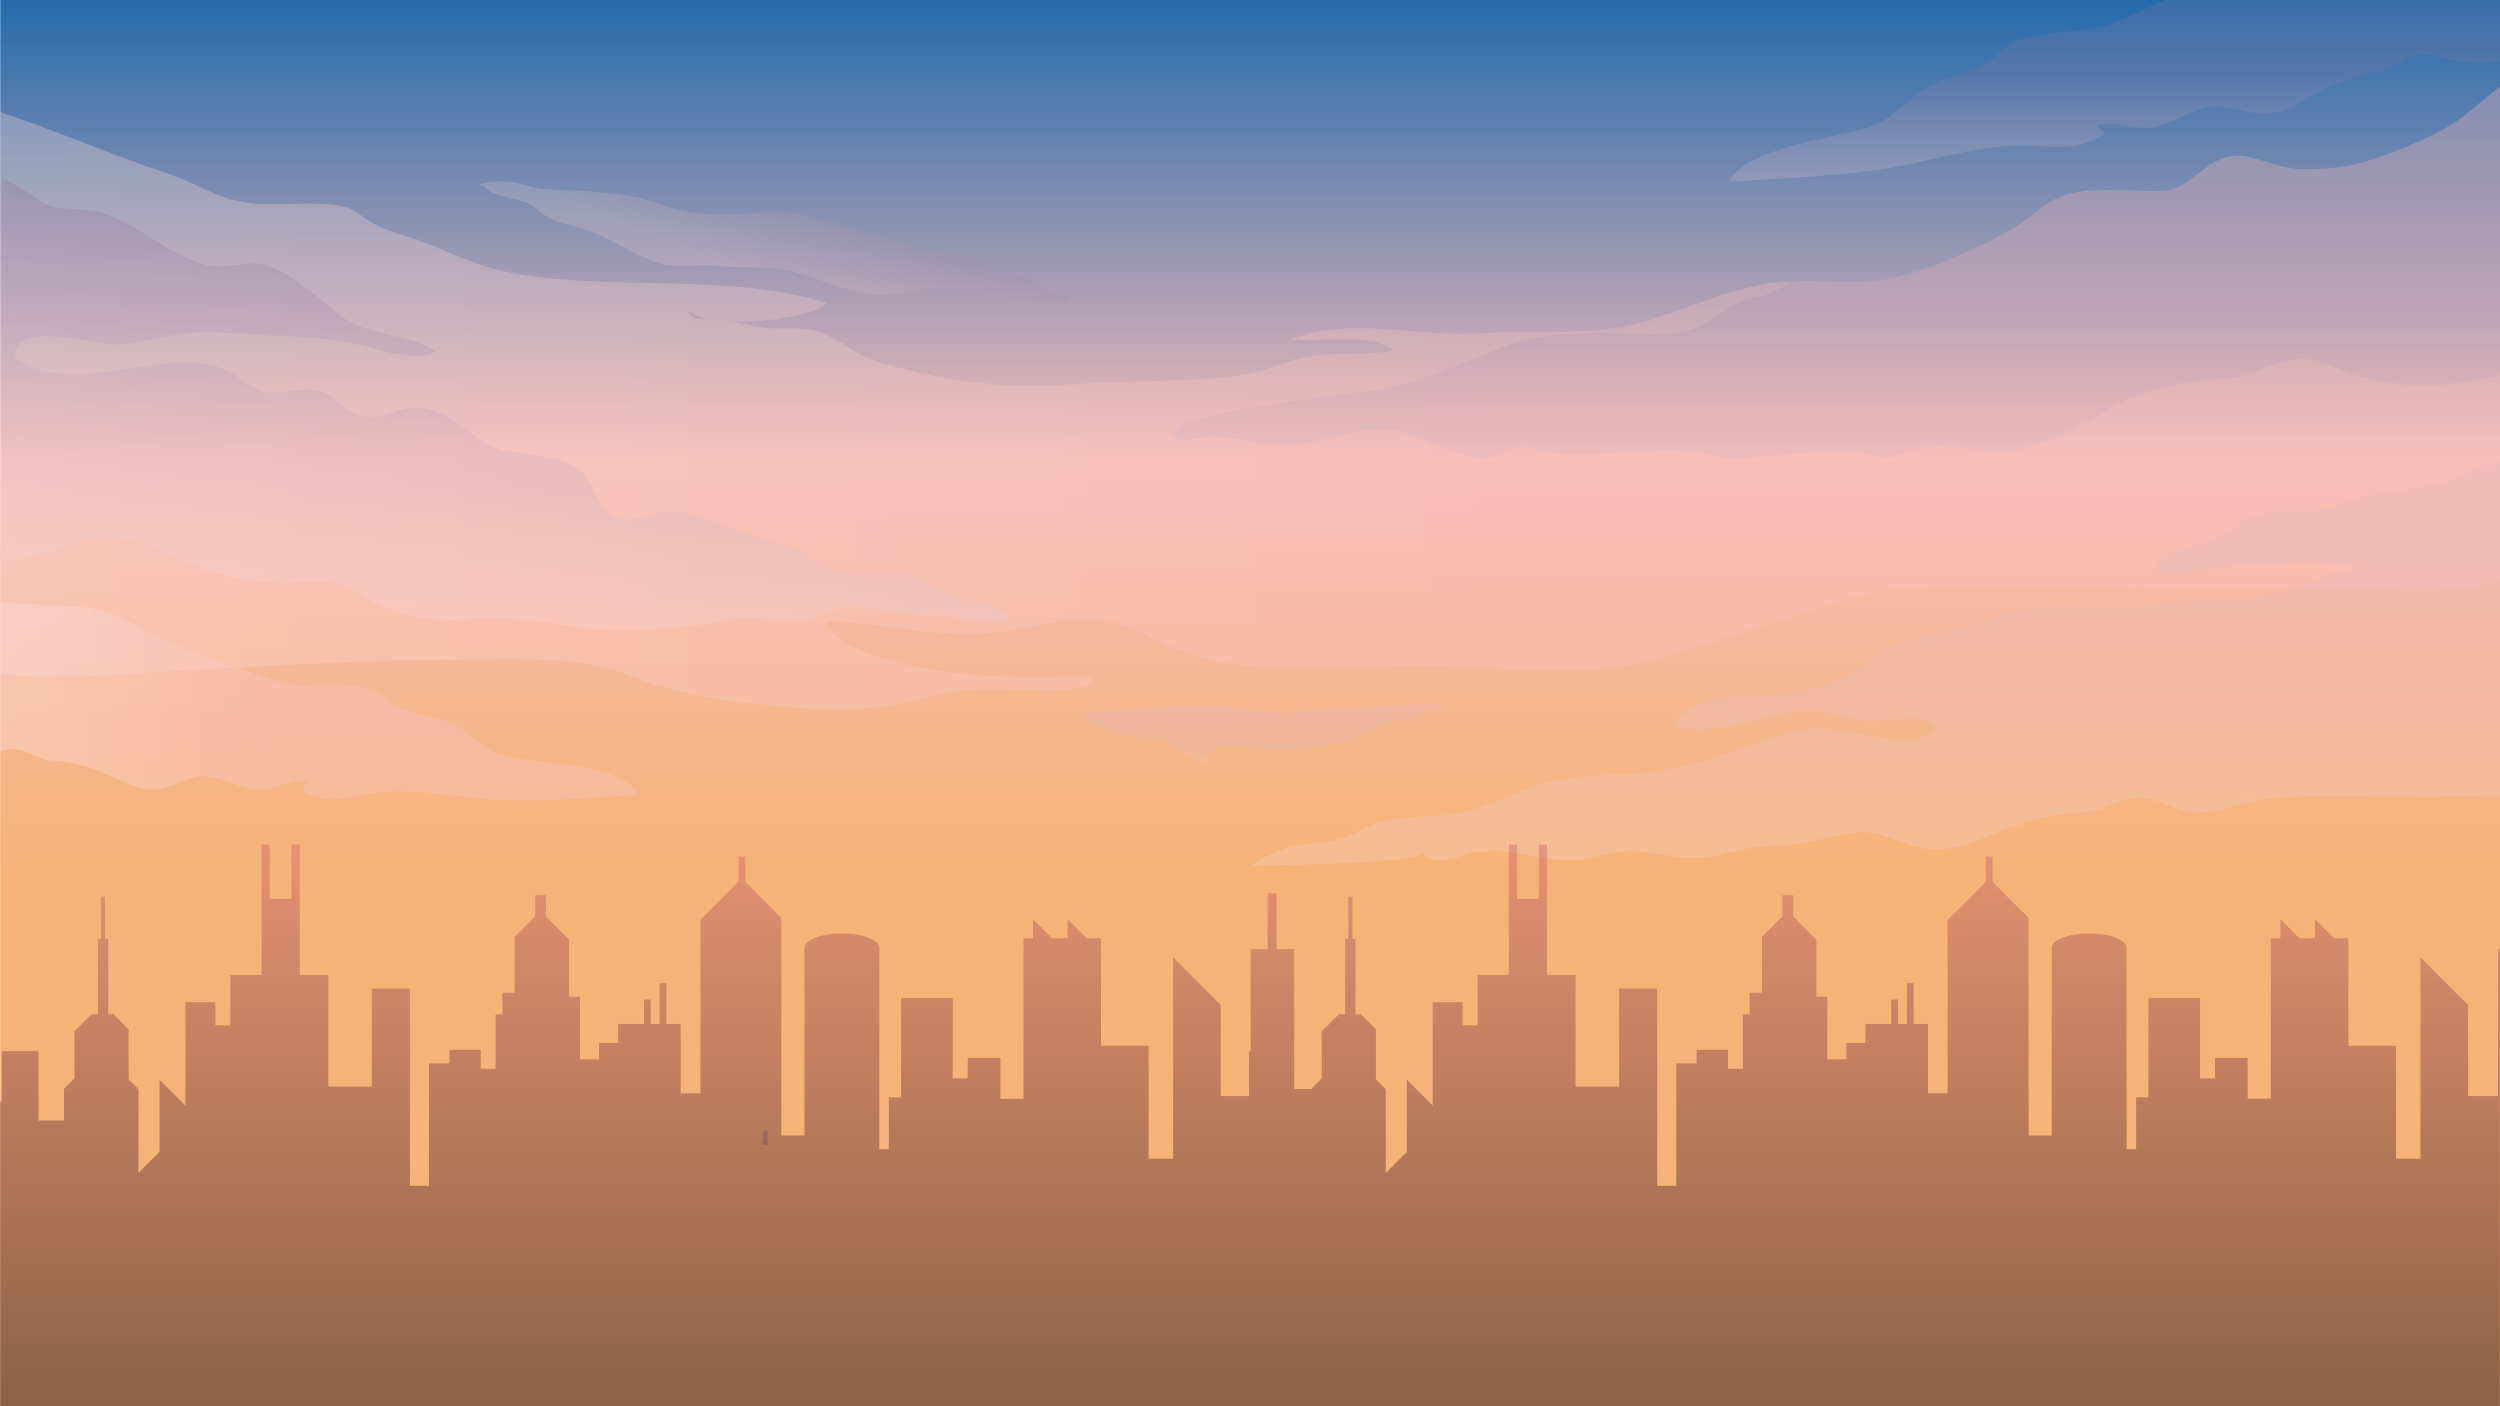 <?xml version="1.0" encoding="utf-8"?>
<!-- Generator: Adobe Illustrator 23.1.0, SVG Export Plug-In . SVG Version: 6.00 Build 0)  -->
<svg version="1.1" xmlns="http://www.w3.org/2000/svg" xmlns:xlink="http://www.w3.org/1999/xlink" x="0px" y="0px"
	 viewBox="0 0 2880 1620" style="enable-background:new 0 0 2880 1620;" xml:space="preserve">
<style type="text/css">
	.st0{clip-path:url(#SVGID_2_);fill:url(#SVGID_3_);}
	.st1{clip-path:url(#SVGID_5_);fill:url(#SVGID_6_);}
	.st2{opacity:0.3;}
	.st3{clip-path:url(#SVGID_8_);}
	.st4{clip-path:url(#SVGID_10_);fill:url(#SVGID_11_);}
	.st5{opacity:0.2;}
	.st6{clip-path:url(#SVGID_13_);}
	.st7{clip-path:url(#SVGID_15_);fill:url(#SVGID_16_);}
	.st8{clip-path:url(#SVGID_18_);}
	.st9{clip-path:url(#SVGID_20_);fill:url(#SVGID_21_);}
	.st10{clip-path:url(#SVGID_23_);}
	.st11{clip-path:url(#SVGID_25_);fill:url(#SVGID_26_);}
	.st12{opacity:0.4;}
	.st13{clip-path:url(#SVGID_28_);}
	.st14{clip-path:url(#SVGID_30_);fill:url(#SVGID_31_);}
	.st15{clip-path:url(#SVGID_33_);}
	.st16{clip-path:url(#SVGID_35_);fill:url(#SVGID_36_);}
	.st17{clip-path:url(#SVGID_38_);}
	.st18{clip-path:url(#SVGID_40_);fill:url(#SVGID_41_);}
	.st19{clip-path:url(#SVGID_43_);}
	.st20{clip-path:url(#SVGID_45_);fill:url(#SVGID_46_);}
	.st21{fill:none;}
	.st22{opacity:0.5;}
	.st23{clip-path:url(#SVGID_48_);}
	.st24{clip-path:url(#SVGID_50_);fill:url(#SVGID_51_);}
</style>
<g id="图层_1">
	<g>
		<g>
			<defs>
				<rect id="SVGID_1_" x="0.29" width="2879.71" height="1620"/>
			</defs>
			<clipPath id="SVGID_2_">
				<use xlink:href="#SVGID_1_"  style="overflow:visible;"/>
			</clipPath>
			
				<linearGradient id="SVGID_3_" gradientUnits="userSpaceOnUse" x1="-1.899014e-04" y1="1620.001" x2="1" y2="1620.001" gradientTransform="matrix(0 1095.937 1095.937 0 -1773978.5 -97.196)">
				<stop  offset="0" style="stop-color:#005CAA"/>
				<stop  offset="0.567" style="stop-color:#F6BCB8"/>
				<stop  offset="1" style="stop-color:#F6B377"/>
			</linearGradient>
			<rect x="0.29" class="st0" width="2879.71" height="1620"/>
		</g>
		<g>
			<defs>
				<rect id="SVGID_4_" x="878.7" y="1302.2" width="5.48" height="16.48"/>
			</defs>
			<clipPath id="SVGID_5_">
				<use xlink:href="#SVGID_4_"  style="overflow:visible;"/>
			</clipPath>
			
				<linearGradient id="SVGID_6_" gradientUnits="userSpaceOnUse" x1="-3.165927e-03" y1="1620" x2="1.001" y2="1620" gradientTransform="matrix(0 -228.668 -228.668 0 371323.25 1503.442)">
				<stop  offset="0" style="stop-color:#000000"/>
				<stop  offset="1" style="stop-color:#E3A8A6"/>
			</linearGradient>
			<rect x="878.7" y="1302.2" class="st1" width="5.48" height="16.48"/>
		</g>
	</g>
</g>
<g id="图层_2">
	<g class="st2">
		<g>
			<defs>
				<rect id="SVGID_7_" x="1249.7" y="811.19" width="415.1" height="65.77"/>
			</defs>
			<clipPath id="SVGID_8_">
				<use xlink:href="#SVGID_7_"  style="overflow:visible;"/>
			</clipPath>
			<g class="st3">
				<defs>
					<path id="SVGID_9_" d="M1265.97,818.96c104.74-6.8,138.64-8.11,189.48,0c50.83,8.11-7.94,0.54,76.9-2.43
						c84.84-2.97,186.51-13.78,98.71,7.83c-87.81,21.61-62.39,32.42-124.78,37.82c-62.39,5.4-69.32-5.4-94.74-2.7
						c-25.42,2.7-9.24,29.72-43.9,10.81c-34.66-18.91-9.24-18.91-53.14-21.61C1270.59,845.97,1224.38,821.66,1265.97,818.96"/>
				</defs>
				<clipPath id="SVGID_10_">
					<use xlink:href="#SVGID_9_"  style="overflow:visible;"/>
				</clipPath>
				
					<linearGradient id="SVGID_11_" gradientUnits="userSpaceOnUse" x1="-5.384894e-04" y1="1619.758" x2="0.999" y2="1619.758" gradientTransform="matrix(0 -59.437 -59.437 0 97745.484 918.885)">
					<stop  offset="0" style="stop-color:#FBDDD9"/>
					<stop  offset="0.451" style="stop-color:#FADBD7"/>
					<stop  offset="0.613" style="stop-color:#F6D4D2"/>
					<stop  offset="0.729" style="stop-color:#EDC9C9"/>
					<stop  offset="0.815" style="stop-color:#E3BABC"/>
					<stop  offset="1" style="stop-color:#E3BABC"/>
				</linearGradient>
				<rect x="1224.38" y="802.75" class="st4" width="494.48" height="86.45"/>
			</g>
		</g>
	</g>
	<g class="st5">
		<g>
			<defs>
				<rect id="SVGID_12_" x="1350.92" y="100.32" width="1535.05" height="427.54"/>
			</defs>
			<clipPath id="SVGID_13_">
				<use xlink:href="#SVGID_12_"  style="overflow:visible;"/>
			</clipPath>
			<g class="st6">
				<defs>
					<path id="SVGID_14_" d="M2885.97,430.79V100.32c-3.91,1.53-7.93,2.91-12.02,4.18c-16.94,13.02-32.31,28.07-50.45,39.38
						c-25.32,15.79-72.31,34.68-100.71,42.95c-21.41,6.23-48.35,8.17-71.46,8.04c-25.85-0.14-53.79-16.66-76.18-15.54
						c-29.94,1.49-46.67,29.56-72.02,38.59c-11.96,4.26-33.35,1.38-46.38,1.27c-40.55-0.35-75.63-3.42-103.94,19.51
						c-21,17.02-43.49,31.79-73.74,45.35c-34.57,15.49-70.11,31.82-108.32,37.78c-36.51,5.69-73.38,0.39-110.06,2.29
						c-3.1,3.53-6.79,6.71-11.51,9.3c-17.73,9.75-39.47,8.93-57.12,20.71c-29.01,19.36-41.93,30.15-79.87,30.57
						c-64.02,0.72-121.96-7.84-182.86,15.88c-48.33,18.82-94.95,41.66-147.95,49.38c-25.47,3.7-245.02,26.66-229.7,52.31
						c5.84,9.78,33.34,0.22,43.79,0.68c42.69,1.86,67.64,14.12,111.22,6.82c28.93-4.84,64.74-17.81,94.49-14.75
						c35.12,3.62,76.44,34.31,111.21,32.79c14.1-0.62,25.21-12.34,38.93-13.31c12.83-0.91,30.2,6.35,43.34,7.95
						c56.16,6.84,119.07-13.12,173.41,1.57c27.98,7.57,47.08,1.65,74.5,1.01c34.87-0.82,73.48-11.3,107.64-1.53
						c32.26,9.26,35.35-1.66,61.73-7.65c36.51-8.29,72.82,9.8,108.36,2.89c43.69-8.49,77.64-29.09,113.98-49.82
						c38.96-22.23,88.78-30.91,134.5-33.53c26.29-1.5,46.74-17.73,71.97-21.08c29.87-3.97,48.79,11.39,76.61,19.19
						C2774.76,449.63,2830.63,444.92,2885.97,430.79"/>
				</defs>
				<clipPath id="SVGID_15_">
					<use xlink:href="#SVGID_14_"  style="overflow:visible;"/>
				</clipPath>
				
					<linearGradient id="SVGID_16_" gradientUnits="userSpaceOnUse" x1="2.492724e-04" y1="1620.012" x2="1" y2="1620.012" gradientTransform="matrix(0 -593.402 -593.402 0 963429.688 651.156)">
					<stop  offset="0" style="stop-color:#FAD5D5"/>
					<stop  offset="0.017" style="stop-color:#FAD5D5"/>
					<stop  offset="0.483" style="stop-color:#746DA5"/>
					<stop  offset="1" style="stop-color:#746DA5"/>
				</linearGradient>
				<rect x="1336.37" y="100.32" class="st7" width="1549.6" height="432.43"/>
			</g>
		</g>
	</g>
	<g class="st5">
		<g>
			<defs>
				<rect id="SVGID_17_" x="551.73" y="208.85" width="681.15" height="139.6"/>
			</defs>
			<clipPath id="SVGID_18_">
				<use xlink:href="#SVGID_17_"  style="overflow:visible;"/>
			</clipPath>
			<g class="st8">
				<defs>
					<path id="SVGID_19_" d="M918.83,245.98c3.68,0.82,7.39,1.75,11.25,2.74c40.74,10.4,80.38,24.6,120.91,35.72
						c18.55,5.09,34.65,6.22,52.86,8.04c20.24,2.02,35.2,15.21,53.71,21.1c8.47,2.69,17.24,2.75,25.37,6.44
						c11.23,5.09,18.96,13.78,30.98,17.74c6.47,2.12,13.58,2.23,18.96,6.25c-5.82,7.86-46.8,2.96-56.78,2.64
						c-21.58-0.69-42.56-6.59-63.6-11.89c-35.91-9.05-76.67,8.63-113.94,3.3c-33.31-4.76-59.62-19.81-90.61-26.41
						c-25.94-5.52-54.02-2.35-80.16-5.53c-20.52-2.5-46.74,3.22-66.9-2.52c-25.79-7.35-53.13-25.82-78.22-36.17
						c-12.78-5.27-26.49-7.45-39.58-11.71c-13.47-4.38-18.73-11.21-29.63-18.6c-16.7-11.33-43.08-7.09-56.77-23.1
						c-1.82-0.5-3.23-0.15-4.96-0.82c15.31-7.48,39.92-4.02,56.17,0.92c18.71,5.7,37.89,4.15,57.07,5.59
						c32.27,2.43,64.65,3.39,95.19,15.35c42.53,16.66,83.01,12.59,127.58,8.45C899.12,242.44,908.83,243.76,918.83,245.98"/>
				</defs>
				<clipPath id="SVGID_20_">
					<use xlink:href="#SVGID_19_"  style="overflow:visible;"/>
				</clipPath>
				
					<linearGradient id="SVGID_21_" gradientUnits="userSpaceOnUse" x1="-5.240751e-04" y1="1619.998" x2="1" y2="1619.998" gradientTransform="matrix(68.97 -163.485 -163.485 -68.97 265720.219 112051.758)">
					<stop  offset="0" style="stop-color:#FAD5D5"/>
					<stop  offset="0.813" style="stop-color:#8F76A1"/>
					<stop  offset="1" style="stop-color:#C9A7BC"/>
				</linearGradient>
				<polygon class="st9" points="499.38,329.79 654.65,-38.24 1285.23,227.79 1129.97,595.81 				"/>
			</g>
		</g>
	</g>
	<g class="st2">
		<g>
			<defs>
				<rect id="SVGID_22_" x="0.29" y="95.9" width="2885.68" height="721.72"/>
			</defs>
			<clipPath id="SVGID_23_">
				<use xlink:href="#SVGID_22_"  style="overflow:visible;"/>
			</clipPath>
			<g class="st10">
				<defs>
					<path id="SVGID_24_" d="M2885.97,95.9c-22.01,14.49-40.15,34.07-62.47,47.98c-25.32,15.79-72.31,34.68-100.71,42.95
						c-21.41,6.23-48.35,8.17-71.46,8.04c-25.85-0.14-53.79-16.66-76.18-15.54c-29.94,1.49-46.67,29.56-72.02,38.59
						c-11.96,4.26-33.35,1.38-46.38,1.27c-40.55-0.35-75.63-3.42-103.94,19.51c-21,17.02-43.49,31.79-73.74,45.35
						c-34.57,15.49-70.11,31.82-108.32,37.78c-37.33,5.81-75.03,0.12-112.53,2.41c-60.23,3.68-110.69,31.23-166.79,47.11
						c-57.43,16.26-127.15,8.95-187.43,12.56c-77.94,4.67-145.25-20.09-217.69,7.03c29.27,3.76,96.47-8.4,118.87,13.04
						c-30.88,5.2-63.75,1.43-94.91,6.43c-28.75,4.61-53.01,18.44-82.16,22.25c-48.58,6.35-103.63,6.02-152.32,7.99
						c-40.94,1.65-82.79,6.03-124.62,2.75c-47.46-3.72-92.3-12.5-137.57-25.92c-26.54-7.87-34.43-17.66-57.05-29.49
						c-20.32-10.63-31.55-9.46-54.94-9.42c-22.93,0.03-39.37-4.12-59.27-8.22c42.29,1.57,96.13-7.56,109.97-21.09
						c-114.85-36.71-251.76-11.81-371.84-36.67c-40.15-8.31-76.11-29.95-115.31-41.31c-8.71-2.52-22.36-6.95-30.35-11.23
						c-28.11-15.05-23.06-21.93-56.45-24.66c-38.37-3.13-76.2,4.71-112.79-5.87c-24.45-7.07-49.6-22.09-71.29-29.24
						C128.11,178.45,66.24,150.9,0.29,129.22v646.97c63.9,8.14,138.08,0.15,201.98-3.15c114.7-5.92,227.9-13.53,343.26-13.52
						c65.54,0,121.15-3.48,181.15,19.37c69,26.28,133.88,31.74,207.16,37.49c55.16,4.32,99.82-3.02,151.67-16.98
						c55.9-15.05,120.19,5.76,173.55-10.85c-0.67-2.87-2.16-6.4-3.17-9.72c-49.19,1.37-106.71,2.36-155.46-3.65
						c-38.35-4.73-135.05-20.42-149.23-59.35c64.2,1.16,123.58,19.04,189.43,13.51c36.86-3.09,71.9-15.56,109.84-15.81
						c42.07-0.27,67.62,18.89,105.49,34.07c85.7,34.36,188.56,20.02,282.74,20.02c83.9,0,181.24,15.1,261.16-6.09
						c76.14-20.19,148.18-47.86,222.91-70.15c51.3-15.3,103.76-15.71,158.51-15.61c142.43,0.26,284.8,2.69,427.24,2.69
						c50.08,0,106.61,5.55,154.11-4.78c7.86-1.71,15.63-4.01,23.35-6.57V95.9z M791.88,357.25c4.39,4.6,12.46,7.88,22.74,10.03
						C804.32,367.49,795.66,367.51,791.88,357.25"/>
				</defs>
				<clipPath id="SVGID_25_">
					<use xlink:href="#SVGID_24_"  style="overflow:visible;"/>
				</clipPath>
				
					<linearGradient id="SVGID_26_" gradientUnits="userSpaceOnUse" x1="8.313361e-04" y1="1620" x2="1.001" y2="1620" gradientTransform="matrix(2885.685 0 0 -2885.685 -2.11 4675268)">
					<stop  offset="0" style="stop-color:#FBDDD9"/>
					<stop  offset="0.017" style="stop-color:#FBDDD9"/>
					<stop  offset="0.647" style="stop-color:#F7C1BE"/>
					<stop  offset="1" style="stop-color:#F7C1BE"/>
				</linearGradient>
				<rect x="0.29" y="95.9" class="st11" width="2885.68" height="724.8"/>
			</g>
		</g>
	</g>
	<g class="st12">
		<g>
			<defs>
				<rect id="SVGID_27_" x="0.29" y="694.14" width="735.84" height="227.93"/>
			</defs>
			<clipPath id="SVGID_28_">
				<use xlink:href="#SVGID_27_"  style="overflow:visible;"/>
			</clipPath>
			<g class="st13">
				<defs>
					<path id="SVGID_29_" d="M611.7,875.94c-12.03-1.51-22.85-3.14-31.28-5.46c-21.91-6.02-37.48-25.76-57.76-35.39
						c-21.21-10.07-45.69-11.21-66.74-21.43c-14.65-7.11-17.93-17.1-34.8-21.13c-36.35-8.69-72.54,3.74-107.05-9.33
						c-45.8-17.33-93.61-29.52-135.8-51.72c-26.14-13.75-48.14-26.77-76.88-31.41c-6.67-1.08-55.12-3.05-101.1-5.95v171.71
						c5.83-2.21,11.86-3.55,19.12-2.46c13.38,1.99,24.25,11.68,38.19,12.58c20.52,1.32,41.83,5.97,60.7,13.9
						c20.43,8.58,37.91,20.38,61.1,19.54c18.62-0.67,35.81-14.67,52.96-15.23c25.28-0.83,49.25,19.61,75.19,15.14
						c16.35-2.82,30.15-13,46.87-8.42c-3.36,2.99-4.67,7.5-6.88,10.22c35.55,19.05,55.88,4.8,91.59,1.43
						c44.83-4.22,92.89,7.43,137.91,9.07c53.72,1.95,106.06-2.96,159.1-5.88C717.59,885.37,656.29,881.52,611.7,875.94"/>
				</defs>
				<clipPath id="SVGID_30_">
					<use xlink:href="#SVGID_29_"  style="overflow:visible;"/>
				</clipPath>
				
					<linearGradient id="SVGID_31_" gradientUnits="userSpaceOnUse" x1="7.138596e-04" y1="1619.995" x2="1.001" y2="1619.995" gradientTransform="matrix(735.839 0 0 -735.839 -0.237 1192868.375)">
					<stop  offset="0" style="stop-color:#FBDDD9"/>
					<stop  offset="0.017" style="stop-color:#FBDDD9"/>
					<stop  offset="0.483" style="stop-color:#F7C1BE"/>
					<stop  offset="1" style="stop-color:#F7C1BE"/>
				</linearGradient>
				<rect x="0.29" y="694.14" class="st14" width="735.84" height="236.04"/>
			</g>
		</g>
	</g>
	<g class="st5">
		<g>
			<defs>
				<rect id="SVGID_32_" x="1991.95" y="-1" width="894.02" height="210.4"/>
			</defs>
			<clipPath id="SVGID_33_">
				<use xlink:href="#SVGID_32_"  style="overflow:visible;"/>
			</clipPath>
			<g class="st15">
				<defs>
					<path id="SVGID_34_" d="M2885.97-1h-389c-18.01,7.85-36.15,15.66-53.88,24.12c-36.57,17.44-78.73,9.82-117.98,23.16
						c-18.21,6.19-20.41,16.52-35.7,25.48c-21.97,12.87-49.09,17.18-71.26,29.92c-21.21,12.19-35.67,33.79-59.22,42.6
						c-9.06,3.39-20.88,6.42-34.07,9.47c-48.89,11.33-116.67,23.12-132.9,55.64c59.54-4.01,118.62-5.94,178.21-14.86
						c49.94-7.48,101.81-25.27,152.41-26.92c40.3-1.31,65.05,10.18,101.9-13.33c-2.87-2.41-4.98-6.71-9.16-9.24
						c17.97-6.71,34.84,1.59,53.48,2.26c29.57,1.06,53.3-22.32,81.61-24.79c19.2-1.68,40.41,9.97,61.26,8.21
						c25.97-2.18,43.73-16.16,65.25-27.32c19.88-10.32,42.96-17.71,65.63-21.68c15.41-2.7,26.11-13.72,40.74-17.44
						c17.32-4.41,29.86,3.37,47,6.07c19.29,3.04,37.76,2.42,55.68-0.73V-1z"/>
				</defs>
				<clipPath id="SVGID_35_">
					<use xlink:href="#SVGID_34_"  style="overflow:visible;"/>
				</clipPath>
				
					<linearGradient id="SVGID_36_" gradientUnits="userSpaceOnUse" x1="1.264687e-04" y1="1620" x2="1" y2="1620" gradientTransform="matrix(0 -278.002 -278.002 0 452802.594 217.579)">
					<stop  offset="0" style="stop-color:#FAD5D5"/>
					<stop  offset="0.017" style="stop-color:#FAD5D5"/>
					<stop  offset="0.483" style="stop-color:#8F76A1"/>
					<stop  offset="1" style="stop-color:#8F76A1"/>
				</linearGradient>
				<rect x="1991.96" y="-1" class="st16" width="894.02" height="210.4"/>
			</g>
		</g>
	</g>
	<g class="st2">
		<g>
			<defs>
				<rect id="SVGID_37_" x="1.64" y="204.86" width="1164.7" height="521.06"/>
			</defs>
			<clipPath id="SVGID_38_">
				<use xlink:href="#SVGID_37_"  style="overflow:visible;"/>
			</clipPath>
			<g class="st17">
				<defs>
					<path id="SVGID_39_" d="M1094.47,684.01c-16.81-7.8-26.94-18.25-50.14-22.78c-25.42-4.96-54.09,4.22-79.16-1.48
						c-17.32-3.94-29.87-19.22-45.11-26.52c-4.89-2.34-9.38-3.93-13.95-5.21c-7.13-2.01-14.44-3.3-23.73-5.62
						c-33.88-8.44-76.17-33.89-110.9-33.07c-17.41,0.41-33.03,11.34-53.36,8.1c-33.39-5.33-29.38-37.8-50.85-55.92
						c-21.03-17.74-57.39-17.63-83.2-21.84c-41.11-6.72-62-51.48-106.54-49.91c-22.31,0.79-40.55,15-62.53,8.89
						c-18.42-5.12-29.31-24.91-48.84-28.9c-22.68-4.64-49.44,8.7-69.93-1.47c-22.75-11.29-32.17-25.31-59.86-29.27
						c-25.8-3.69-52.4,0.58-77.97,4.03c-45.58,6.14-100.62,19.24-140.83-10.91c-5.52-42.75,82.12-17.68,108.42-15.61
						c28.17,2.21,51.54-7.36,78.5-11.37c32.25-4.8,68.15-0.61,100.74,0.94c37.58,1.78,68.44,2.17,105.52,10.24
						c26.6,5.79,66.15,22.95,91.41,8.29c-31.66-20.9-76.62-16.59-108.23-39.85c-27.27-20.07-54.77-49.01-87.53-59.39
						c-20.61-6.53-47.54,5.99-68.5,0.08c-58.63-16.52-86.99-61.82-149.08-64.67c-23.67-1.08-31.22-0.11-50.06-14.19
						c-0.01-0.01-0.02-0.02-0.03-0.02c-7.89-5.9-22.71-15.93-37.11-21.73v439.91c1.69,0.11,3.4,0.2,5.13,0.26
						c41.29,1.26,81.41-27.16,119.4-25.87c41.59,1.42,81.29,26.07,119.71,39.89c39.36,14.15,75.83,13.82,117.75,11.33
						c22.84-1.36,37.14,4.99,54.06,16.2c35.1,23.27,82.48,30.62,127.58,26.65c37.04-3.26,72.67,1.92,109.17,7.83
						c58.08,9.39,128.81,4.25,186.17-7.53c28.38-5.83,57.34,5.01,84.23,0.19c23.46-4.2,41.14-17.38,65.47-14.5
						c27.78,3.29,53.39,8.72,82.96,8.97h0.04c30.26,0.27,63.81,13.21,93.03,6.33C1157,694.73,1113.77,692.97,1094.47,684.01"/>
				</defs>
				<clipPath id="SVGID_40_">
					<use xlink:href="#SVGID_39_"  style="overflow:visible;"/>
				</clipPath>
				
					<linearGradient id="SVGID_41_" gradientUnits="userSpaceOnUse" x1="-1.924140e-04" y1="1619.999" x2="0.999" y2="1619.999" gradientTransform="matrix(85.045 -913.916 -913.916 -85.045 1481104.5 138489.031)">
					<stop  offset="0" style="stop-color:#FAD5D5"/>
					<stop  offset="0.017" style="stop-color:#FAD5D5"/>
					<stop  offset="0.483" style="stop-color:#8F76A1"/>
					<stop  offset="1" style="stop-color:#8F76A1"/>
				</linearGradient>
				<polygon class="st18" points="-46.85,725.94 11.64,97.41 1214.83,209.37 1156.34,837.9 				"/>
			</g>
		</g>
	</g>
	<g class="st2">
		<g>
			<defs>
				<rect id="SVGID_42_" x="1441.4" y="528.61" width="1449.13" height="468.37"/>
			</defs>
			<clipPath id="SVGID_43_">
				<use xlink:href="#SVGID_42_"  style="overflow:visible;"/>
			</clipPath>
			<g class="st19">
				<defs>
					<path id="SVGID_44_" d="M2890.53,528.61c-22.86,4.26-45.72,15.08-64.57,23.26c-32.47,14.08-62.45,8.66-96.42,19.14
						c-35.63,10.99-54.62,18.31-94.18,18.31c-46.36,0-47.87,10.53-82.46,31.83c-18.32,11.28-73.73,11.57-68.94,38.01
						c32.68,3.42,75.59-7.51,109.35-9.28c42.04-2.2,84.43-4.79,126.2,1.59c-50.98,11.33-91.22,39.09-144.68,39.12
						c-37.85,0-57.34,0.21-96.52,6.81c-44.13,7.44-88.79-3.49-132.85,1.79c-25.53,3.06-45.05,15.18-69.27,21.32
						c-37.73,9.57-66.85,9.75-101.32,29.43c-29.18,16.65-56.04,35.97-89.97,44.65c-50.42,12.89-124.57-5.68-157.03,40.06
						c57.95,22.52,121.79-30.07,183.58-12.74c16.94,4.75,30.17,8.68,48.23,8.5c17.14-0.18,75.13-11.28,69.69,13.2
						c-44.59,25.79-111.75-16.56-162.69-1.13c-71.47,21.65-120.51,47.25-200.69,49.71c-37.85,1.16-72.35,3.39-106.49,16.69
						c-33.78,13.15-64.08,28.68-101.09,30.74c-39.05,2.18-62.88,0.46-96.45,20.16c-16,9.38-33.05,9.75-51.35,11.65
						c-23.65,2.45-51.06,11.92-69.2,25.53c12.03,0.43,203.9-1.99,197.88-15.67c9.19,20.87,42.91,3.74,59.34,0.89
						c37.02-6.43,66.96,5.88,103.43,8.78c24.19,1.92,41.95-7.49,64.85-9.87c38.72-4.02,73.99,15.06,112.73,4.07
						c28.21-8,47.41-10.78,76.01-11.39c31.98-0.69,61.86-15.8,94.26-14.86c24.71,0.72,49.52,18.67,76.36,19.54
						c33.43,1.08,58.62-14.06,88.09-25.07c27.21-10.17,57.94-16.14,87.52-17.83c20.1-1.15,35.77-13.57,55.07-16.13
						c28.63-3.81,51.02,18.25,79.6,16.63c28.58-1.62,56.25-15.4,86.35-17.28c80.91-5.03,162.12,2.45,243.02-2.79
						c5.72-0.37,14.67,0.42,24.63,1.35V528.61z"/>
				</defs>
				<clipPath id="SVGID_45_">
					<use xlink:href="#SVGID_44_"  style="overflow:visible;"/>
				</clipPath>
				
					<linearGradient id="SVGID_46_" gradientUnits="userSpaceOnUse" x1="1.342912e-03" y1="1620" x2="1.001" y2="1620" gradientTransform="matrix(-2.686 -445.868 -445.868 2.686 724474.938 -3243.658)">
					<stop  offset="0" style="stop-color:#FBDDD9"/>
					<stop  offset="0.815" style="stop-color:#E3BABC"/>
					<stop  offset="1" style="stop-color:#E3BABC"/>
				</linearGradient>
				<polygon class="st20" points="1441.45,1010.86 1438.55,528.63 2890.48,519.88 2893.38,1002.11 				"/>
			</g>
		</g>
	</g>
	<rect x="0" class="st21" width="2880" height="1620"/>
	<g class="st22">
		<g>
			<defs>
				<rect id="SVGID_47_" x="0.14" y="972.9" width="2879.71" height="647.1"/>
			</defs>
			<clipPath id="SVGID_48_">
				<use xlink:href="#SVGID_47_"  style="overflow:visible;"/>
			</clipPath>
			<g class="st23">
				<defs>
					<path id="SVGID_49_" d="M0.14,1620h2879.71v-526.61h-2.13v169.27h-34.49v-105.01l-54.86-54.86v231.96h-28.21v-130.1h-54.86
						v-123.81h-16.46l-21.94-21.94v21.94h-18.01l-21.95-21.94v21.94h-10.97v184.93h-26.65v-47.02h-37.62v23.52h-17.24v-92.48h-59.54
						v114.42h-14.11v59.56h-10.97v-231.96c0-9.09-19.3-16.46-43.11-16.46c-23.81,0-43.11,7.36-43.11,16.46v216.28h-26.65v-250.77
						l-41.52-41.52v-29h-7.84v28.99l-43.89,43.88v199.83h-22.72v-79.93h-16.46v-47.01h-7.84v47.01h-10.19v-28.21h-7.83v28.21h-29.8
						v21.94h-21.93v18.81h-21.94v-72.1h-12.55v-65.83l-26.65-26.65v-24.3h-12.54v24.3l-23.5,23.51v64.26h-14.11v25.08h-7.84v62.68
						h-17.23v-21.94h-36.06v15.67h-23.49v141.06h-21.96v-227.26h-43.88v112.84h-50.15v-128.52h-32.92V972.9h-9.39v62.5h-25.09v-62.5
						h-9.4v150.26h-36.03v57.99h-17.25v-26.64h-34.49v119.11l-29.78-29.78v83.07l-24.29,24.29v-96.38l-11.35-11.36v-57.61
						l-17.43-17.43h-6.02v-86.8h-3.63v-48.77h-4.71v48.77h-3.61v86.8h-7.3l-19.7,19.69v54.17l-12.1,12.1v0.23h-19.62v-161.21h-20.37
						v-64.27h-10.19v64.27h-19.59v117.55h-1.88v51.72h-32.61v-105.01l-54.86-54.86v231.96h-28.21v-130.1h-54.86v-123.81h-16.46
						l-21.94-21.94v21.94H1212l-21.94-21.94v21.94h-10.97v184.93h-26.65v-47.02h-37.62v23.52h-17.23v-92.48h-59.55v114.42h-14.1
						v59.56h-10.97v-231.96c0-9.09-19.3-16.46-43.11-16.46c-23.8,0-43.11,7.36-43.11,16.46v216.28h-26.65v-250.77l-41.51-41.52v-29
						h-7.84v28.99l-43.89,43.88v199.83h-22.72v-79.93h-16.46v-47.01h-7.84v47.01h-10.19v-28.21h-7.83v28.21h-29.8v21.94H690.1v18.81
						h-21.94v-72.1h-12.55v-65.83l-26.65-26.65v-24.3h-12.55v24.3l-23.5,23.51v64.26h-14.1v25.08h-7.84v62.68h-17.24v-21.94h-36.06
						v15.67h-23.49v141.06h-21.96v-227.26h-43.89v112.84h-50.15v-128.52h-32.91V972.9h-9.4v62.5h-25.09v-62.5h-9.4v150.26h-36.03
						v57.99h-17.25v-26.64h-34.49v119.11l-29.78-29.78v83.07l-24.29,24.29v-96.38l-11.35-11.36v-57.61l-17.42-17.43h-6.03v-86.8
						h-3.63v-48.77h-4.7v48.77h-3.61v86.8h-7.3l-19.7,19.69v54.17l-12.1,12.1v36.49H44.36v-79.93H2.05v57.99H0.14V1620z"/>
				</defs>
				<clipPath id="SVGID_50_">
					<use xlink:href="#SVGID_49_"  style="overflow:visible;"/>
				</clipPath>
				
					<linearGradient id="SVGID_51_" gradientUnits="userSpaceOnUse" x1="-0.362" y1="1620" x2="0.638" y2="1620" gradientTransform="matrix(0 -874.279 -874.279 0 1417772 1428.787)">
					<stop  offset="0" style="stop-color:#000000"/>
					<stop  offset="0.017" style="stop-color:#000000"/>
					<stop  offset="1" style="stop-color:#EE7E7C"/>
				</linearGradient>
				<rect x="0.14" y="972.9" class="st24" width="2879.71" height="647.1"/>
			</g>
		</g>
	</g>
</g>
</svg>
